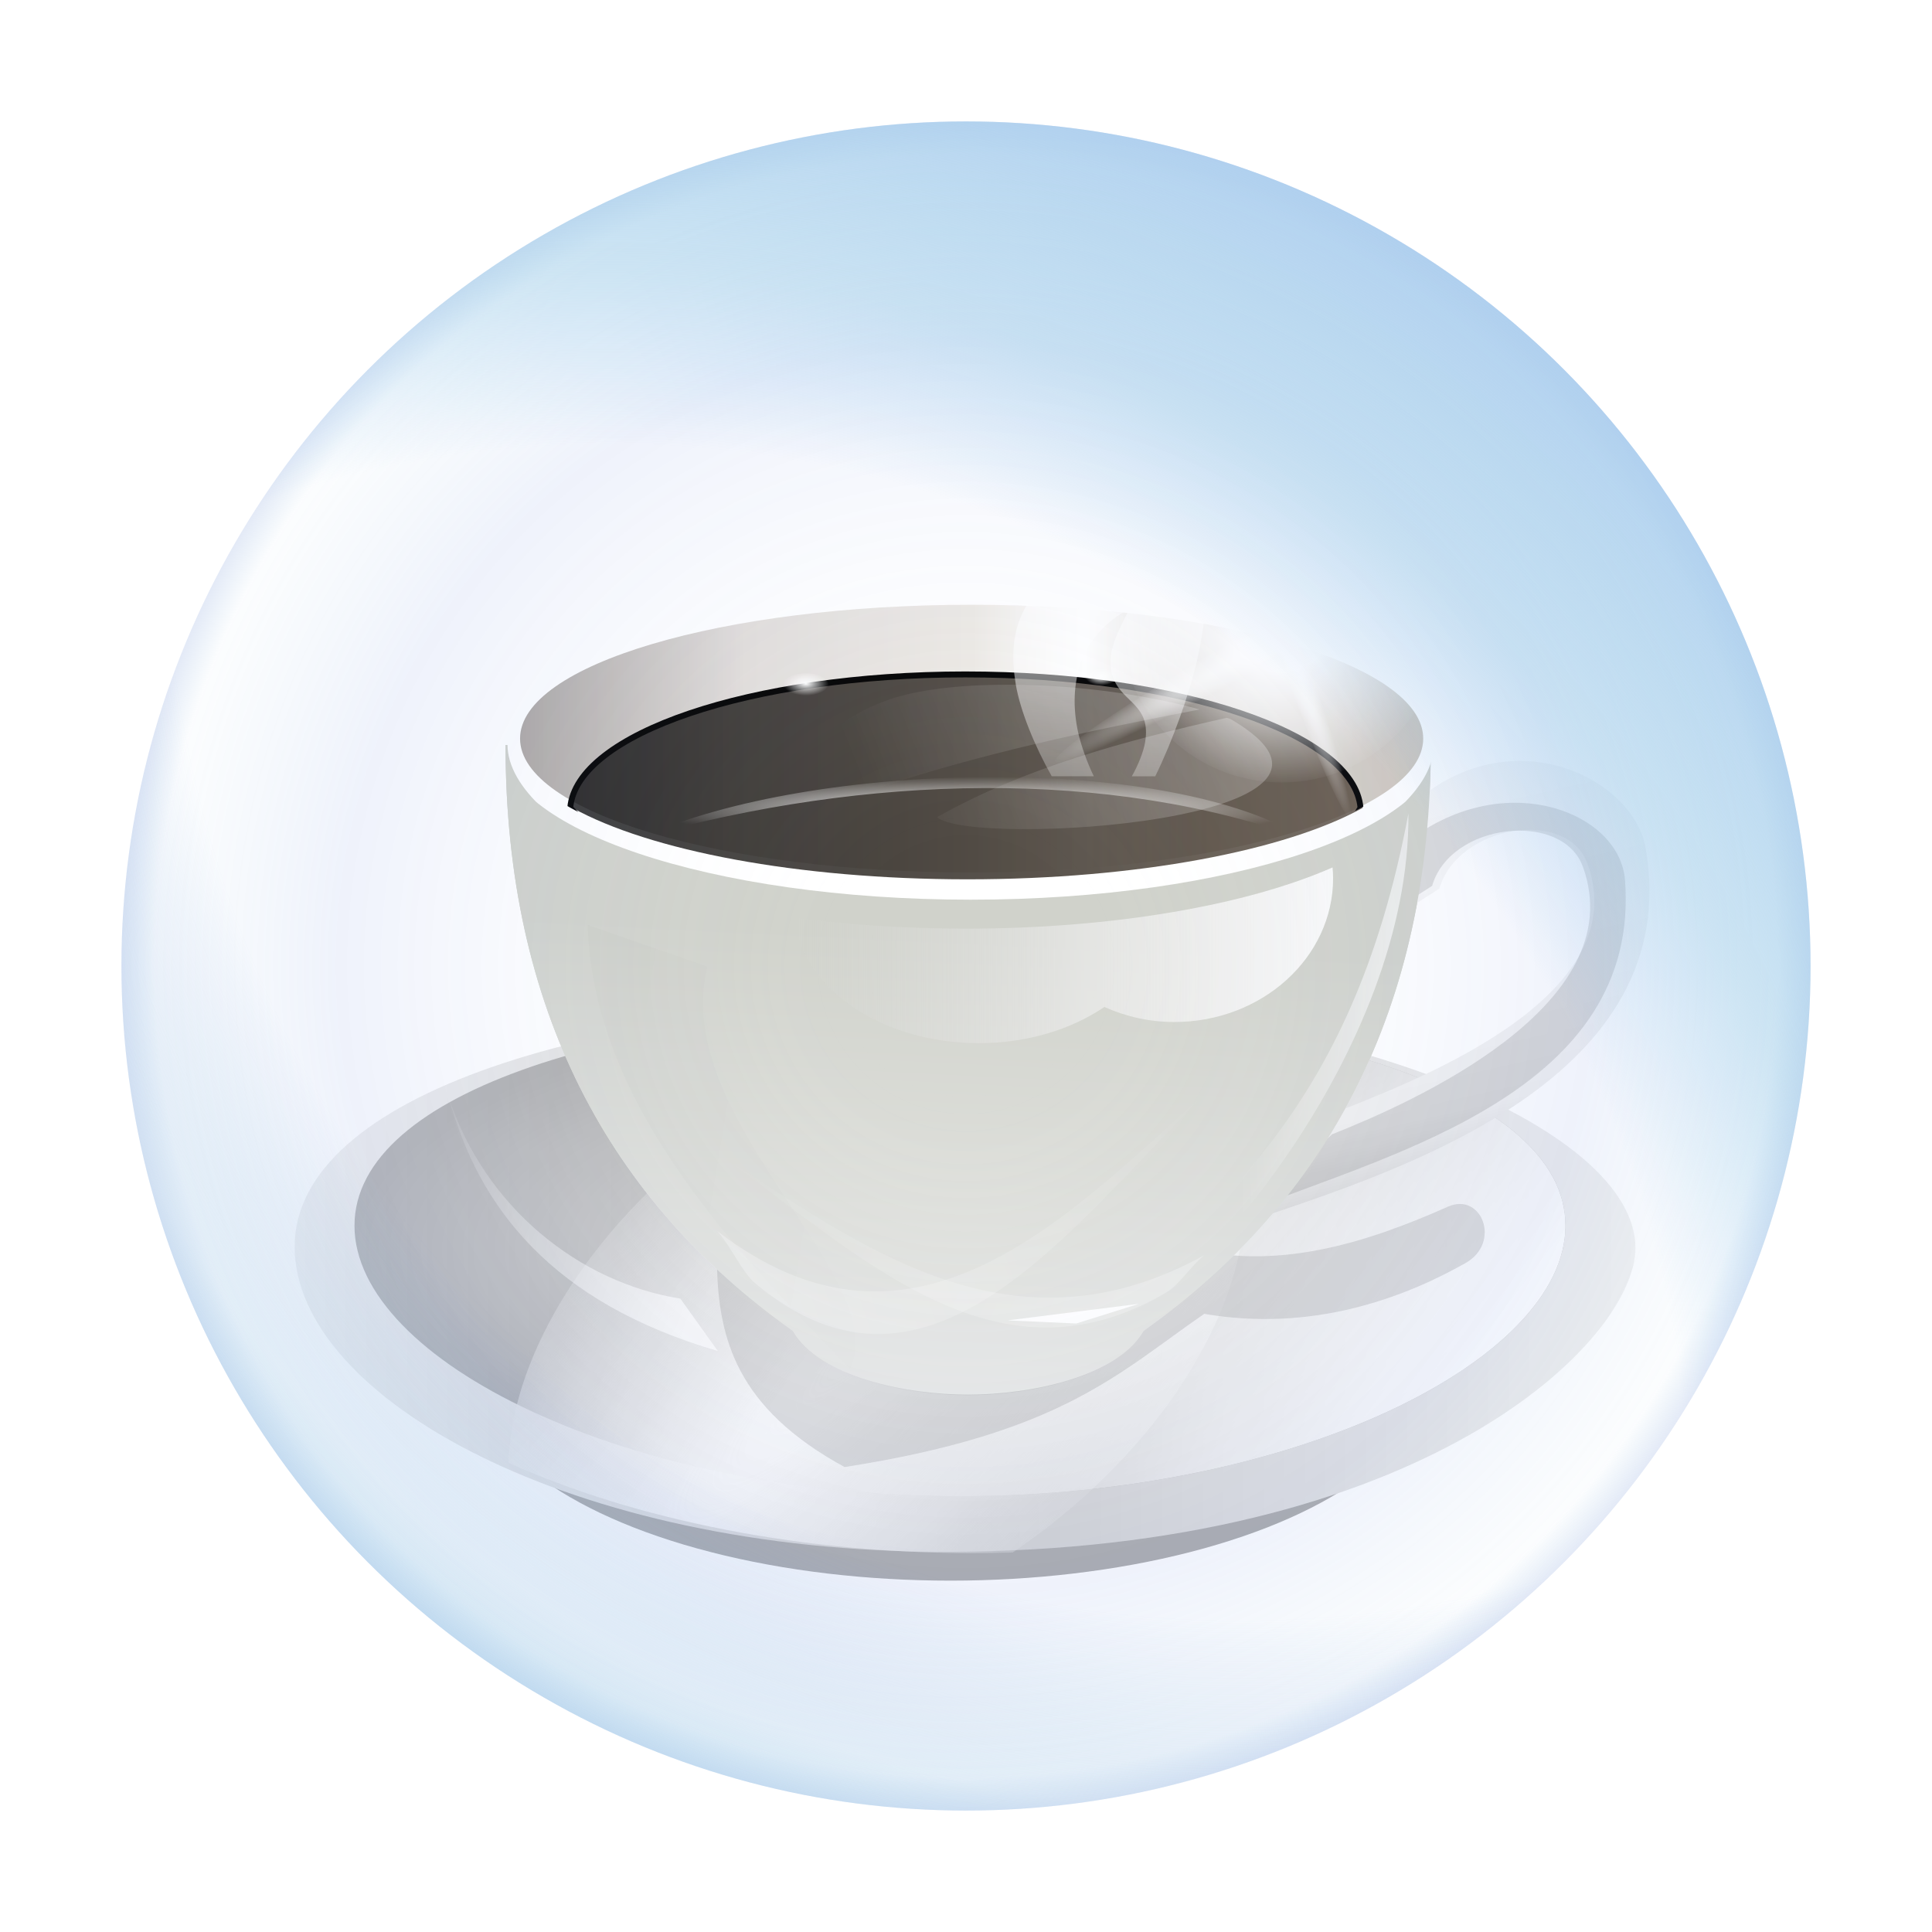 <svg enable-background="new" height="256pt" viewBox="0 0 256 256" width="256pt" xmlns="http://www.w3.org/2000/svg" xmlns:xlink="http://www.w3.org/1999/xlink">
  <defs>
    <linearGradient id="linearGradient3287">
      <stop offset="0" stop-color="#fff"/>
      <stop offset="1" stop-color="#fff" stop-opacity="0"/>
    </linearGradient>
    <radialGradient id="radialGradient3253" cx="128" cy="128" gradientUnits="userSpaceOnUse" r="111.909">
      <stop offset="0" stop-color="#fff" stop-opacity="0"/>
      <stop offset=".145" stop-color="#fff" stop-opacity="0"/>
      <stop offset=".742" stop-color="#7594e1" stop-opacity=".125"/>
      <stop offset=".96" stop-color="#71aad9" stop-opacity=".027"/>
      <stop offset="1" stop-color="#809dd9" stop-opacity=".231"/>
    </radialGradient>
    <radialGradient id="radialGradient3277" cx="44.741" cy="251.367" gradientUnits="userSpaceOnUse" r="5.692">
      <stop offset="0" stop-color="#fff" stop-opacity=".983"/>
      <stop offset=".311" stop-color="#fff" stop-opacity=".983"/>
      <stop offset="1" stop-color="#fff" stop-opacity=".042"/>
    </radialGradient>
    <radialGradient id="radialGradient3289" cx="215.093" cy="145.7" gradientTransform="matrix(1.585 0 0 22.071 -99.256 -3132.654)" gradientUnits="userSpaceOnUse" r=".434" xlink:href="#linearGradient3287"/>
    <radialGradient id="radialGradient3289-3" cx="215.093" cy="145.7" gradientTransform="matrix(1.075 -0 0 15.121 -272.803 -1952.009)" gradientUnits="userSpaceOnUse" r=".434" xlink:href="#linearGradient3287"/>
    <radialGradient id="radialGradient887" cx="48.305" cy="246.274" gradientTransform="matrix(4.736 -7.33 7.417 4.792 -1973.015 -626.569)" gradientUnits="userSpaceOnUse" r="22.578">
      <stop offset="0" stop-color="#fff" stop-opacity="0"/>
      <stop offset=".711" stop-color="#88bdeb" stop-opacity="0"/>
      <stop offset=".827" stop-color="#96c8e7" stop-opacity=".463"/>
      <stop offset="1" stop-color="#abcdee" stop-opacity=".933"/>
    </radialGradient>
    <radialGradient id="radialGradient1091" cx="68.624" cy="248.061" gradientTransform="matrix(-7.17 -4.577 4.999 -7.832 -571.612 2311.062)" gradientUnits="userSpaceOnUse" r="22.578">
      <stop offset="0" stop-color="#97b8e8" stop-opacity="0"/>
      <stop offset=".783" stop-color="#6996d6" stop-opacity="0"/>
      <stop offset=".905" stop-color="#a9cbe9" stop-opacity=".341"/>
      <stop offset="1" stop-color="#92c9e8" stop-opacity=".71"/>
    </radialGradient>
    <filter id="filter3473" height="1.138" width="1.057" x="-.029" y="-.069">
      <feGaussianBlur stdDeviation="1.142"/>
    </filter>
    <linearGradient id="linearGradient4477" gradientUnits="userSpaceOnUse" x1="34.001" x2="93.657" y1="90.24" y2="90.24">
      <stop offset="0" stop-color="#f2f2f2"/>
      <stop offset=".5" stop-color="#d1d1d1"/>
      <stop offset="1" stop-color="#f2f2f2"/>
    </linearGradient>
    <radialGradient id="radialGradient4479" cx="113.773" cy="421.472" gradientTransform="matrix(.261 0 0 .105 33.746 44.804)" gradientUnits="userSpaceOnUse" r="102.654">
      <stop offset="0" stop-opacity="0"/>
      <stop offset="1"/>
    </radialGradient>
    <linearGradient id="linearGradient4481" gradientTransform="matrix(.261 0 0 .263 41.511 -18.177)" gradientUnits="userSpaceOnUse" x1="91.177" x2="91.177" xlink:href="#linearGradient3158" y1="425.956" y2="354.963"/>
    <linearGradient id="linearGradient3158">
      <stop offset="0" stop-color="#f5f5f5"/>
      <stop offset="1" stop-color="#d0d2cb"/>
    </linearGradient>
    <radialGradient id="radialGradient4483" cx="85.438" cy="511.891" gradientTransform="matrix(.432 0 0 .7 48.501 129.749)" gradientUnits="userSpaceOnUse" r="78.938" xlink:href="#linearGradient5060"/>
    <linearGradient id="linearGradient5060">
      <stop offset="0"/>
      <stop offset="1" stop-opacity="0"/>
    </linearGradient>
    <clipPath id="clipPath3242">
      <path d="m55.688 476.985c4.518 7.826 19.423 10.75 29.75 10.75 10.327 0 25.232-2.924 29.75-10.75-24.211-41.934-42.235-39.066-59.5 0z"/>
    </clipPath>
    <filter id="filter3308" height="1.112" width="1.088" x="-.044" y="-.056">
      <feGaussianBlur stdDeviation="1.659"/>
    </filter>
    <linearGradient id="linearGradient4485" gradientUnits="userSpaceOnUse" x1="15.7" x2="47.812" xlink:href="#linearGradient5060" y1="373.836" y2="379.249"/>
    <clipPath id="clipPath3753">
      <path d="m10.827 344.157c2.553 27.852 16.271 47.474 25.1 56.597 30.045 20.541 2.661-30.933 4.922-52.168 1.168-4.199-19.658-18.248-30.021-4.429z"/>
    </clipPath>
    <filter id="filter3744" height="1.352" width="1.868" x="-.434" y="-.176">
      <feGaussianBlur stdDeviation="3.761"/>
    </filter>
    <linearGradient id="linearGradient4487" gradientUnits="userSpaceOnUse" x1="393.017" x2="369.851" xlink:href="#linearGradient5060" y1="286.958" y2="389.326"/>
    <filter id="filter3905" height="1.09" width="1.029" x="-.015" y="-.045">
      <feGaussianBlur stdDeviation=".554"/>
    </filter>
    <radialGradient id="radialGradient4489" cx="81.205" cy="437.665" gradientTransform="matrix(2.309 -2.989 -.412 3.464 73.853 -835.762)" gradientUnits="userSpaceOnUse" r="38.88" xlink:href="#linearGradient4007"/>
    <linearGradient id="linearGradient4007">
      <stop offset="0" stop-color="#fff"/>
      <stop offset=".5" stop-color="#eee" stop-opacity=".651"/>
      <stop offset="1" stop-color="#dedede" stop-opacity="0"/>
    </linearGradient>
    <clipPath id="clipPath4015">
      <path d="m73.338 392.019c-43.297 0-73.088 12.845-64.376 33.747 8.712 20.902 52.647 41.99 95.944 41.99 43.297 0 69.652-21.088 60.94-41.99-8.712-20.902-49.211-33.747-92.508-33.747z"/>
    </clipPath>
    <filter id="filter4043" height="1.096" width="1.108" x="-.054" y="-.048">
      <feGaussianBlur stdDeviation="1.756"/>
    </filter>
    <linearGradient id="linearGradient4491" gradientTransform="matrix(.261 0 0 .221 33.746 -4.032)" gradientUnits="userSpaceOnUse" x1="185.817" x2="82.098" xlink:href="#linearGradient3287" y1="466.016" y2="399.199"/>
    <filter id="filter3540" height="1.346" width="1.14" x="-.07" y="-.173">
      <feGaussianBlur stdDeviation="3.802"/>
    </filter>
    <linearGradient id="linearGradient4493" gradientTransform="matrix(.261 0 0 .263 -146.452 -20.554)" gradientUnits="userSpaceOnUse" x1="896.699" x2="912.867" y1="334.945" y2="406.607">
      <stop offset="0" stop-color="#f7f7f7"/>
      <stop offset=".5" stop-color="#f4f4f4"/>
      <stop offset=".75" stop-color="#efefef"/>
      <stop offset="1" stop-color="#cbcbcb"/>
    </linearGradient>
    <clipPath id="clipPath4981">
      <path d="m879.966 354.984-.492 4.922 5.414-3.445c3.129-10.7 21.657-13.685 25.1-4.183 8.462 23.357-31.724 37.587-45.032 42.817l-10.089 16.733c24.176-8.142 71.805-23.557 64.964-62.257-1.951-11.037-20.434-20.95-36.665-9.597z"/>
    </clipPath>
    <filter id="filter4965" height="1.119" width="1.128" x="-.064" y="-.059">
      <feGaussianBlur stdDeviation="1.689"/>
    </filter>
    <linearGradient id="linearGradient4495" gradientTransform="matrix(.261 0 0 .263 41.511 -18.177)" gradientUnits="userSpaceOnUse" x1="85.438" x2="91.177" xlink:href="#linearGradient3158" y1="471.893" y2="354.963"/>
    <linearGradient id="linearGradient4499" gradientUnits="userSpaceOnUse" x1=".75" x2="47.812" xlink:href="#linearGradient5060" y1="367.772" y2="379.249"/>
    <linearGradient id="linearGradient4501" gradientUnits="userSpaceOnUse" x1="422.945" x2="324.116" xlink:href="#linearGradient4007" y1="363.734" y2="363.734"/>
    <filter id="filter4439" height="1.182" width="1.059" x="-.029" y="-.091">
      <feGaussianBlur stdDeviation="1.119"/>
    </filter>
    <linearGradient id="linearGradient4503" gradientUnits="userSpaceOnUse" x1="393.721" x2="311.039" xlink:href="#linearGradient3287" y1="440.521" y2="401.246"/>
    <filter id="filter4112" height="1.117" width="1.042" x="-.021" y="-.059">
      <feGaussianBlur stdDeviation=".718"/>
    </filter>
    <linearGradient id="linearGradient4505" gradientUnits="userSpaceOnUse" x1="155.52" x2="72.838" xlink:href="#linearGradient3287" y1="440.521" y2="401.246"/>
    <filter id="filter4178" height="1.816" width="1.121" x="-.061" y="-.408">
      <feGaussianBlur stdDeviation=".562"/>
    </filter>
    <radialGradient id="radialGradient4507" cx="189.808" cy="375.149" gradientTransform="matrix(.26 .024 -.094 1.044 69.239 -320.578)" gradientUnits="userSpaceOnUse" r="27.057" xlink:href="#linearGradient3287"/>
    <clipPath id="clipPath4403">
      <path d="m353.21-62.549c-43.222 0-78.281 11.686-78.281 26.094 0 14.407 35.059 30.997 78.281 30.997 43.222 0 78.312-16.59 78.312-30.997-0-14.407-35.09-26.094-78.312-26.094z"/>
    </clipPath>
    <filter id="filter4483" height="1.069" width="1.023" x="-.012" y="-.035">
      <feGaussianBlur stdDeviation=".765"/>
    </filter>
    <linearGradient id="linearGradient2815" gradientUnits="userSpaceOnUse" x1="277.038" x2="429.695" y1="332.721" y2="332.721">
      <stop offset="0" stop-color="#ada8a4"/>
      <stop offset=".25" stop-color="#e2dedb"/>
      <stop offset=".5" stop-color="#ece9e4"/>
      <stop offset=".625" stop-color="#fff"/>
      <stop offset=".75" stop-color="#e0ddd9"/>
      <stop offset="1" stop-color="#ccc5bb"/>
    </linearGradient>
    <filter id="filter4000" height="1.052" width="1.016" x="-.008" y="-.026">
      <feGaussianBlur stdDeviation=".5"/>
    </filter>
    <filter id="filter3549" height="1.052" width="1.016" x="-.008" y="-.026">
      <feGaussianBlur stdDeviation=".497"/>
    </filter>
    <linearGradient id="linearGradient4513" gradientUnits="userSpaceOnUse" x1="286.515" x2="420.608" y1="337.914" y2="337.914">
      <stop offset="0"/>
      <stop offset="1" stop-color="#4a3c2d"/>
    </linearGradient>
    <filter id="filter4515" height="1.025" width="1.007" x="-.003" y="-.013">
      <feGaussianBlur stdDeviation=".182"/>
    </filter>
    <radialGradient id="radialGradient4515" cx="354.771" cy="343.229" gradientTransform="matrix(1 0 0 .094 0 310.931)" gradientUnits="userSpaceOnUse" r="56.351" xlink:href="#linearGradient3287"/>
    <filter id="filter4578" height="1.409" width="1.038" x="-.019" y="-.204">
      <feGaussianBlur stdDeviation=".903"/>
    </filter>
    <clipPath id="clipPath4642">
      <path d="m353.351 309.564c-42.135 0-76.313 10.365-76.313 23.143 0 12.778 34.178 23.17 76.313 23.17 42.135 0 76.344-10.392 76.344-23.17 0-12.778-34.208-23.143-76.344-23.143z" filter="url(#filter4515)" transform="matrix(1.002 0 0 1 449.709 -2.627)"/>
    </clipPath>
    <filter id="filter4638" height="1.196" width="1.054" x="-.027" y="-.098">
      <feGaussianBlur stdDeviation="1.298"/>
    </filter>
    <radialGradient id="radialGradient4517" cx="773.415" cy="338.251" gradientTransform="matrix(1 0 0 .545 0 153.75)" gradientUnits="userSpaceOnUse" r="2.707" xlink:href="#linearGradient3287"/>
    <filter id="filter4878" height="1.062" width="1.034" x="-.017" y="-.031">
      <feGaussianBlur stdDeviation=".038"/>
    </filter>
    <linearGradient id="linearGradient4523" gradientTransform="matrix(1 0 0 -1 0 1052.362)" gradientUnits="userSpaceOnUse" x1="469.344" x2="341.898" xlink:href="#linearGradient3287" y1="749.654" y2="698.166"/>
    <filter id="filter4937" height="1.051" width="1.017" x="-.008" y="-.026">
      <feGaussianBlur stdDeviation=".26"/>
    </filter>
    <linearGradient id="linearGradient4525" gradientUnits="userSpaceOnUse" x1="51.853" x2="9.048" xlink:href="#linearGradient3287" y1="80.672" y2="65.707"/>
    <filter id="filter3536" height="1.099" width="1.093" x="-.047" y="-.049">
      <feGaussianBlur stdDeviation=".487"/>
    </filter>
    <linearGradient id="linearGradient4527" gradientUnits="userSpaceOnUse" spreadMethod="reflect" x1="81.63" x2="82.497" xlink:href="#linearGradient3287" y1="27.574" y2="1.121"/>
    <filter id="filter3886" height="1.153" width="1.358" x="-.179" y="-.076">
      <feGaussianBlur stdDeviation="1.333"/>
    </filter>
  </defs>
  <g transform="matrix(2.992 0 0 2.992 -62.688 -100.844)">
    <ellipse cx="64.729" cy="87.284" filter="url(#filter3473)" opacity=".565" rx="48.024" ry="19.836" transform="matrix(.442 0 0 .476 34.433 52.717)"/>
    <path d="m63.829 78.051c-16.464 0-29.828 4.134-29.828 10.862 0 6.728 12.314 13.516 28.778 13.516 21.233 0 30.601-9.341 30.601-13.46 0-5.301-13.088-10.918-29.552-10.918z" fill="url(#linearGradient4477)"/>
    <path d="m63.466 78.358c-14.801 0-26.815 3.665-26.815 9.628 0 5.963 12.014 11.98 26.815 11.98 14.801 0 26.815-6.017 26.815-11.98-0-5.963-12.014-9.628-26.815-9.628z" fill="url(#radialGradient4479)" opacity=".227"/>
    <path d="m43.34 66.696c0 11.707 4.594 20.179 12.718 25.949 1.18 2.055 5.074 2.823 7.771 2.823 2.698 0 6.591-.768 7.771-2.823 8.124-5.771 12.718-14.242 12.718-25.949l-20.489.599z" fill="url(#linearGradient4481)" fill-rule="evenodd"/>
    <path clip-path="url(#clipPath3242)" d="m55.688 476.985c4.518 7.826 19.423 10.75 29.75 10.75 10.327 0 25.232-2.924 29.75-10.75 171.864-134.721-230.157-144.859-59.5 0z" fill="none" filter="url(#filter3308)" stroke="url(#radialGradient4483)" stroke-width="2.6" transform="matrix(.261 0 0 .263 41.511 -32.782)"/>
    <path clip-path="url(#clipPath3753)" d="m15.866 348.209c-1.82 21.746 11.703 39.543 19.713 51.253 5.278-10.628-14.278-28.847-8.761-46.434z" fill="url(#linearGradient4485)" fill-rule="evenodd" filter="url(#filter3744)" opacity=".227" transform="matrix(.261 0 0 .263 41.511 -18.177)"/>
    <path d="m415.491 348.937c-14.313 6.259-36.887 10.313-62.281 10.312-10.284 0-20.096-.67-29.094-1.875 1.205 11.833 14.796 21.156 31.344 21.156 8.229-0 15.71-2.317 21.312-6.094 3.59 1.596 7.602 2.531 11.875 2.531 14.862 0 26.938-10.843 26.938-24.219 0-.606-.045-1.218-.094-1.812z" fill="url(#linearGradient4487)" filter="url(#filter3905)" opacity=".227" transform="matrix(.261 0 0 .263 -28.477 -20.762)"/>
    <ellipse clip-path="url(#clipPath4015)" cx="81.205" cy="437.665" fill="url(#radialGradient4489)" filter="url(#filter4043)" rx="38.88" ry="43.801" transform="matrix(.38 0 -.158 .322 98.074 -48.132)"/>
    <path d="m63.466 78.358c-14.801 0-26.815 3.665-26.815 9.628 0 5.963 12.014 11.98 26.815 11.98 14.801 0 26.815-6.017 26.815-11.98-0-5.963-12.014-9.628-26.815-9.628z" fill="url(#linearGradient4491)"/>
    <path d="m311.039 424.377c.293 14.441 3.21 28.508 21.655 40.356 37-6.797 46.488-18.909 61.027-30.698 18.235 3.69 33.665-3.084 44.294-10.151 6.189-4.115 2.767-14.324-2.953-11.319-13.596 7.142-29.489 13.284-45.278 7.874z" fill="#9d9d9d" fill-rule="evenodd" filter="url(#filter3540)" opacity=".564" transform="matrix(.261 0 0 .221 -28.477 -4.032)"/>
    <path d="m83.412 72.669-.129 1.292 1.414-.905c.817-2.81 5.657-3.594 6.557-1.099 2.21 6.134-8.287 9.871-11.763 11.244l-2.635 4.394c6.315-2.138 18.757-6.186 16.97-16.35-.51-2.899-5.338-5.502-9.578-2.52z" fill="url(#linearGradient4493)" fill-rule="evenodd"/>
    <path clip-path="url(#clipPath4981)" d="m879.474 354-.492 4.922 5.414-3.445c3.129-10.7 22.149-12.701 25.592-3.199 8.462 23.357-29.263 39.802-42.571 45.032l-13.534 12.55c23.941-9.436 65.986-19.968 63.241-55.367-.867-11.175-19.449-18.736-35.681-7.382z" fill="#1f1f1f" fill-rule="evenodd" filter="url(#filter4965)" opacity=".363" transform="matrix(.261 0 0 .263 -146.452 -20.554)"/>
    <path d="m43.34 66.696c0 11.707 4.594 20.179 12.718 25.949 1.18 2.055 5.074 2.823 7.771 2.823 2.698 0 6.591-.768 7.771-2.823 8.124-5.771 12.718-14.242 12.718-25.949l-20.489.599z" fill="url(#linearGradient4495)" fill-rule="evenodd"/>
    <path d="m55.688 476.985c4.518 7.826 19.423 10.75 29.75 10.75 10.327 0 25.232-2.924 29.75-10.75 171.864-134.721-230.157-144.859-59.5 0z" style="opacity:.575;fill:none;stroke-width:5;clip-path:url(#clipPath3242);filter:url(#filter3308);stroke:url(#radialGradient4483)" transform="matrix(.261 0 0 .263 41.511 -32.388)"/>
    <path clip-path="url(#clipPath3753)" d="m15.866 348.209c-1.82 21.746 11.703 39.543 19.713 51.253 5.278-10.628-14.278-28.847-8.761-46.434z" fill="url(#linearGradient4499)" fill-rule="evenodd" filter="url(#filter3744)" opacity=".147" transform="matrix(.462 0 .049 .384 22.589 -59.046)"/>
    <path d="m415.491 348.937c-14.313 6.259-36.887 10.313-62.281 10.312-10.284 0-20.096-.67-29.094-1.875 1.205 11.833 14.796 21.156 31.344 21.156 8.229-0 15.71-2.317 21.312-6.094 3.59 1.596 7.602 2.531 11.875 2.531 14.862 0 26.938-10.843 26.938-24.219 0-.606-.045-1.218-.094-1.812z" fill="url(#linearGradient4501)" filter="url(#filter4439)" transform="matrix(.261 0 0 .263 -28.477 -19.651)"/>
    <path d="m393.721 418.472c-32.885 17.94-58.482-1.775-82.681-17.225 23.792 16.606 47.117 40.704 76.311 23.426 2.249-1.331 4.043-4.375 6.37-6.2z" fill="url(#linearGradient4503)" fill-rule="evenodd" filter="url(#filter4112)" opacity=".597" transform="matrix(.261 0 0 .263 -28.477 -20.762)"/>
    <path d="m155.52 418.472c-32.885 17.94-58.482-1.775-82.681-17.225 23.792 16.606 47.117 40.704 76.311 23.426 2.249-1.331 4.043-4.375 6.37-6.2z" fill="url(#linearGradient4505)" fill-rule="evenodd" filter="url(#filter4112)" opacity=".597" transform="matrix(-.266 0 0 .375 94.081 -68.706)"/>
    <path d="m382.623 426.652-10.614 3.306-11.658-.522z" fill="#fff" fill-rule="evenodd" filter="url(#filter4178)" transform="matrix(.261 0 0 .263 -28.477 -20.762)"/>
    <path d="m83.327 69.724c.079 10.534-9.48 21.349-12.881 22.624l-1.254.255c5.204-5.309 11.591-9.287 14.135-22.879z" fill="url(#radialGradient4507)" fill-rule="evenodd" opacity=".714"/>
    <path clip-path="url(#clipPath4403)" d="m353.21-63.245c-43.798 0-79.325 11.842-79.325 26.442 0 14.599 35.527 26.473 79.325 26.473 43.798 0 79.356-11.874 79.356-26.473-0-14.599-35.558-26.442-79.356-26.442z" fill="#fff" filter="url(#filter4483)" transform="matrix(.262 0 0 .263 -28.604 76.265)"/>
    <path d="m353.351 309.564c-42.135 0-76.313 10.365-76.313 23.143 0 12.778 34.178 23.17 76.313 23.17 42.135 0 76.344-10.392 76.344-23.17 0-12.778-34.208-23.143-76.344-23.143z" fill="url(#linearGradient2815)" filter="url(#filter4000)" transform="matrix(.262 0 0 .256 -28.6 -18.76)"/>
    <path d="m353.351 309.564c-42.135 0-76.313 10.365-76.313 23.143 0 12.778 34.178 23.17 76.313 23.17 42.135 0 76.344-10.392 76.344-23.17 0-12.778-34.208-23.143-76.344-23.143z" fill="url(#linearGradient2815)" filter="url(#filter3549)" opacity=".308" transform="matrix(.262 0 0 .256 -28.59 -18.76)"/>
    <path d="m353.546 320.664c-36.395 0-65.996 10.002-67.031 22.469 13.001 7.168 38.144 12.031 67.031 12.031 28.887 0 54.052-4.863 67.062-12.031-1.036-12.466-30.668-22.469-67.062-22.469z" fill="url(#linearGradient4513)" filter="url(#filter4515)" opacity=".883" transform="matrix(.261 0 0 .263 -28.477 -20.762)"/>
    <path d="m298.42 348.039c37.846-10.483 78.958-11.663 112.703.492-23.048-14.672-83.735-13.44-112.703-.492z" fill="url(#radialGradient4515)" fill-rule="evenodd" filter="url(#filter4578)" transform="matrix(.261 0 0 .263 -28.477 -20.762)"/>
    <path clip-path="url(#clipPath4642)" d="m803.688 318.75c-36.395 0-65.996 10.002-67.031 22.469 10.048 11.105 38.144 14.461 67.031 14.461 28.887 0 57.99.582 67.062-14.461-1.036-12.466-30.668-22.469-67.062-22.469z" fill="none" filter="url(#filter4638)" stroke="#000" stroke-dashoffset="1.088" transform="matrix(.261 0 0 .263 -146.062 -20.259)"/>
    <ellipse cx="773.415" cy="338.251" fill="url(#radialGradient4517)" filter="url(#filter4878)" rx="2.707" ry="1.476" transform="matrix(.374 0 0 .355 -232.614 -56.039)"/>
    <ellipse cx="773.415" cy="338.251" fill="url(#radialGradient4517)" filter="url(#filter4878)" rx="2.707" ry="1.476" transform="matrix(.374 0 0 .355 -231.008 -56.394)"/>
    <ellipse cx="773.415" cy="338.251" fill="url(#radialGradient4517)" filter="url(#filter4878)" rx="2.707" ry="1.476" transform="matrix(.261 0 0 .263 -132.139 -25.249)"/>
    <path d="m358.656 322.406c-7.773.114-14.689 1.032-19.312 2.812-12.827 4.94-10.761 10.383-2.156 14.969 18.002-6.087 37.04-10.049 55.75-13.625-10.469-2.863-23.236-4.319-34.281-4.156zm38.875 5.562c-17.27 3.862-34.319 8.422-49.125 16.719 5.362 5.168 79.671.767 49.75-16.531-.2-.07-.422-.119-.625-.188z" fill="url(#linearGradient4523)" fill-rule="evenodd" filter="url(#filter4937)" opacity=".736" transform="matrix(.261 0 0 .263 -28.477 -20.762)"/>
    <path d="m40.368 83.456c-15.383-4.493-22.253-13.305-25.056-23.664 3.368 10.317 12.211 17.31 21.576 18.792z" fill="url(#linearGradient4525)" fill-rule="evenodd" filter="url(#filter3536)" transform="matrix(.476 0 0 .476 33.525 53.81)"/>
    <path d="m73.793 1.121c2.799 5.508 6.248 11.572 4.062 17.281-2.434 6.36-9.583 6.702-8 16.156.405 2.422 1.746 5.704 3.312 8.469h3.875c-.601-1.223-1.144-2.776-1.406-3.875-1.098-4.785.269-9.251 4.688-11.531-1.029 2.024-2.303 4.246-1.5 6.344.895 2.337 3.519 2.463 2.938 5.938-.149.89-.643 2.109-1.219 3.125h2.156c1.635-3.328 3.099-7.509 3.812-10.5 2.987-13.019-.696-25.203-12.719-31.406z" fill="url(#linearGradient4527)" fill-rule="evenodd" filter="url(#filter3886)" opacity=".803" transform="matrix(.481 0 0 .481 32.336 47.387)"/>
  </g>
  <g transform="matrix(3.77 0 0 3.77 1.151 -865.431)">
    <ellipse cx="241.704" cy="83.017" fill="url(#radialGradient3289)" opacity=".945" rx=".688" ry="9.586" transform="matrix(.487 .874 -.874 .487 0 0)"/>
    <ellipse cx="-41.547" cy="251.071" fill="url(#radialGradient3289-3)" opacity=".945" rx=".467" ry="6.567" transform="matrix(.93 -.369 .333 .943 0 0)"/>
    <circle cx="44.741" cy="251.367" fill="url(#radialGradient3277)" r="5.692"/>
  </g>
  <circle cx="128" cy="128" fill="url(#radialGradient3253)" opacity=".94" r="111.909"/>
  <circle cx="128" cy="128" fill="url(#radialGradient1091)" opacity=".91" r="111.909"/>
  <circle cx="128" cy="128" fill="url(#radialGradient887)" opacity=".97" r="111.909"/>
</svg>
